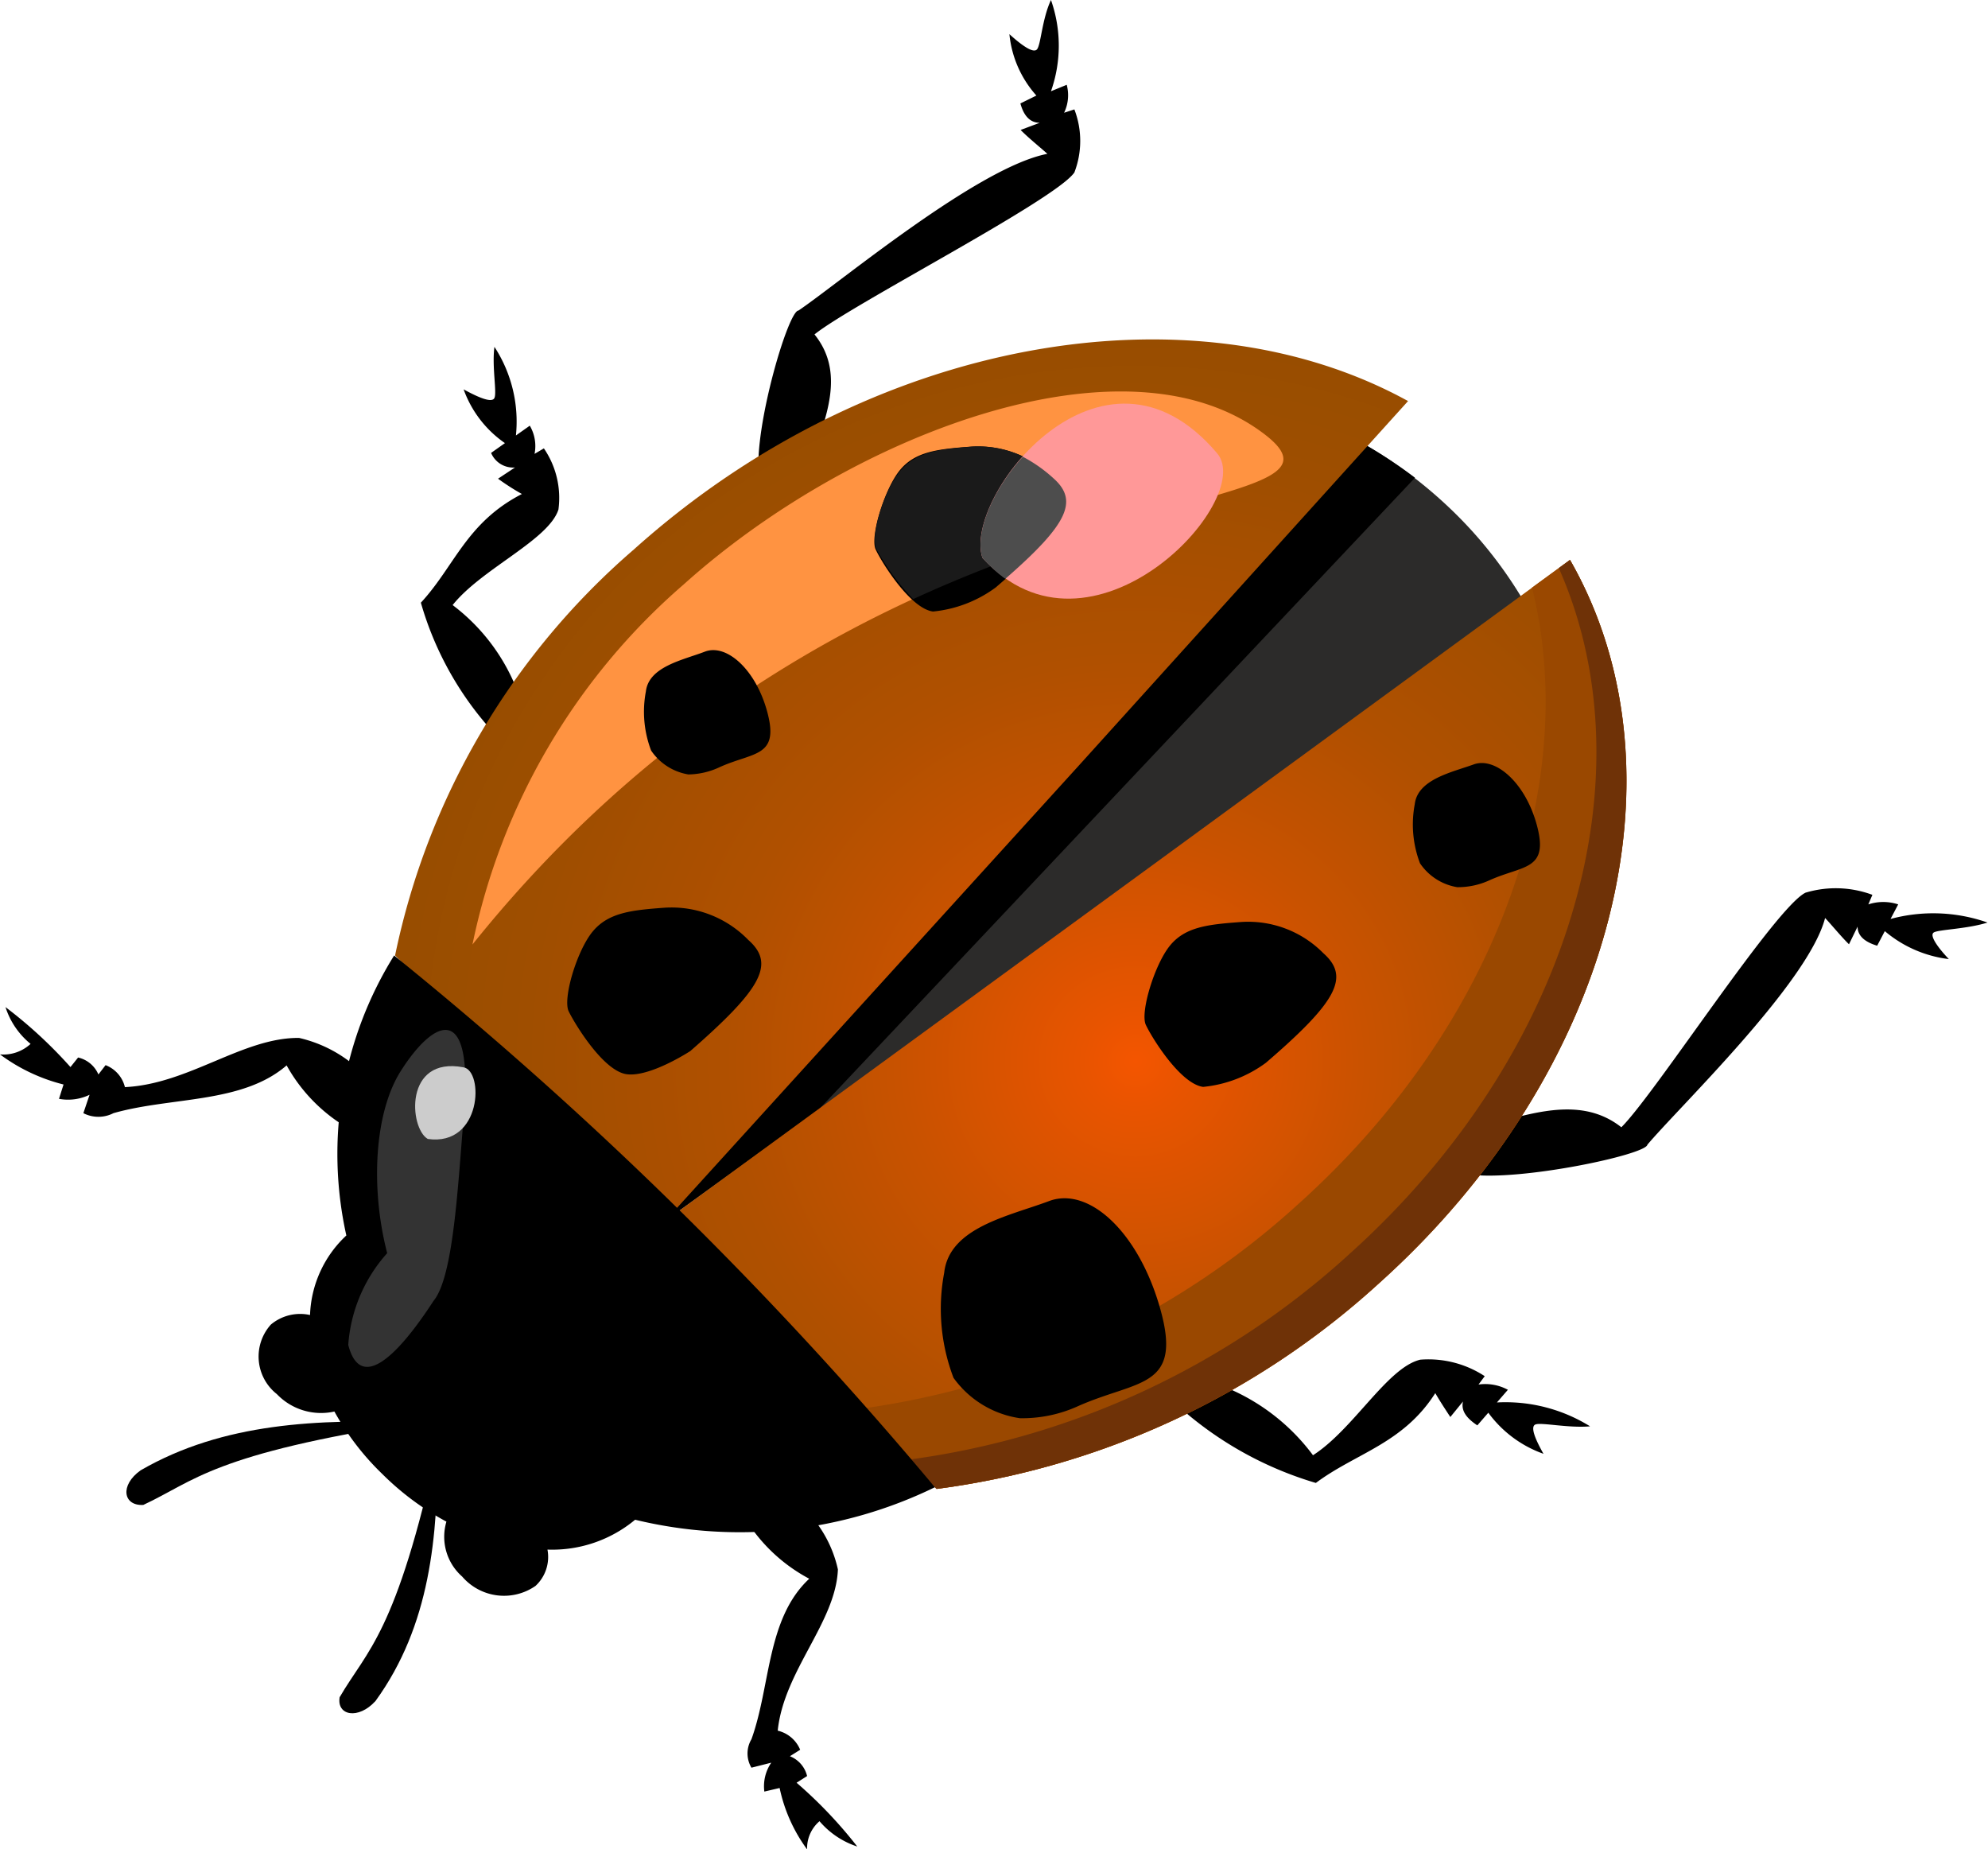 <svg id="Layer_1" data-name="Layer 1" xmlns="http://www.w3.org/2000/svg" xmlns:xlink="http://www.w3.org/1999/xlink" viewBox="0 0 83.23 77.41"><defs><radialGradient id="radial-gradient" cx="47.76" cy="41.89" r="44.01" gradientTransform="translate(-0.22 3.38) scale(1 0.98)" gradientUnits="userSpaceOnUse"><stop offset="0" stop-color="#f45500"/><stop offset="0.05" stop-color="#e85400"/><stop offset="0.22" stop-color="#c95200"/><stop offset="0.39" stop-color="#b05000"/><stop offset="0.58" stop-color="#9f4e00"/><stop offset="0.77" stop-color="#944d00"/><stop offset="1" stop-color="#914d00"/></radialGradient></defs><title>BigBug</title><path d="M57,18.53a18.91,18.91,0,0,1,3.91,2.95,18,18,0,0,1,2.88,3.68L47.92,36.63,27.83,51.13,44.14,32.91Z" fill="#2c2b2a" fill-rule="evenodd"/><path d="M57,18.53A19.22,19.22,0,0,1,59.24,20l-25,26.49-6.44,4.64L44.14,32.91Z" fill-rule="evenodd"/><path d="M31.21,63.59a7,7,0,0,0,2.67,2.5c-1.79,1.67-1.61,4.48-2.42,6.72a1.16,1.16,0,0,0,0,1.19l.83-.21A1.75,1.75,0,0,0,32,75l.64-.15a6.65,6.65,0,0,0,1.15,2.57,1.49,1.49,0,0,1,.52-1.18,3.5,3.5,0,0,0,1.58,1.06,18.8,18.8,0,0,0-2.54-2.67l.44-.28a1.19,1.19,0,0,0-.72-.83l.43-.27a1.35,1.35,0,0,0-.94-.8c.26-2.51,2.43-4.53,2.52-6.75a5.09,5.09,0,0,0-1.72-2.82Z" fill-rule="evenodd"/><path d="M14.56,47.22A6.92,6.92,0,0,1,12,44.6c-1.86,1.61-4.83,1.31-7.25,2a1.38,1.38,0,0,1-1.26,0l.26-.77a2.07,2.07,0,0,1-1.28.17l.19-.6A7.51,7.51,0,0,1,0,44.14a1.68,1.68,0,0,0,1.28-.44A3.27,3.27,0,0,1,.23,42.16a19,19,0,0,1,2.72,2.51l.32-.4a1.22,1.22,0,0,1,.85.71l.3-.39a1.32,1.32,0,0,1,.81.92c2.68-.13,4.93-2.08,7.29-2.06a5.53,5.53,0,0,1,2.92,1.74Z" fill-rule="evenodd"/><path d="M49.38,58.91a15,15,0,0,0,5.71,3.17c1.67-1.25,3.65-1.64,5-3.76.16.28.38.62.63,1l.53-.65c-.09.39.15.7.6,1l.46-.53a4.88,4.88,0,0,0,2.31,1.72c-.29-.51-.59-1.14-.33-1.23s1.38.16,2.28.08a6.71,6.71,0,0,0-3.9-1l.46-.53a2,2,0,0,0-1.23-.22l.26-.35a4.3,4.3,0,0,0-2.7-.69c-1.38.33-2.79,2.91-4.49,4A8.66,8.66,0,0,0,51.12,58Z" fill-rule="evenodd"/><path d="M20.73,30.74a13.6,13.6,0,0,1-3.11-5.51c1.41-1.52,1.9-3.35,4.23-4.55-.29-.16-.64-.38-1-.64l.71-.47a1,1,0,0,1-1-.61l.58-.41a4.64,4.64,0,0,1-1.73-2.25c.53.29,1.18.6,1.29.36s-.11-1.31,0-2.14a5.73,5.73,0,0,1,.9,3.71l.58-.41A1.68,1.68,0,0,1,22.38,19l.39-.23a3.67,3.67,0,0,1,.61,2.56c-.41,1.28-3.22,2.48-4.43,4a8.19,8.19,0,0,1,2.78,3.78Z" fill-rule="evenodd"/><path d="M61.54,49.17c2.13.28,7.37-.83,7.43-1.25,1.33-1.58,6.74-6.78,7.44-9.49.23.24.69.8,1,1.1l.36-.74c0,.4.32.65.82.8l.32-.61a5.09,5.09,0,0,0,2.68,1.17c-.41-.43-.85-1-.62-1.12s1.39-.14,2.24-.41a6.86,6.86,0,0,0-4.06-.15l.32-.61a2,2,0,0,0-1.25,0l.17-.4a4.4,4.4,0,0,0-2.8-.09c-1.27.62-6.3,8.42-7.71,9.82-1.27-1-2.77-.83-4.34-.43Z" fill-rule="evenodd"/><path d="M31.77,19.89C31.56,17.88,33,13,33.43,13c1.74-1.18,7.51-6,10.42-6.56-.24-.22-.81-.68-1.12-1l.8-.3c-.43,0-.68-.33-.81-.81L43.39,4a4.5,4.5,0,0,1-1.13-2.57c.44.4,1,.84,1.16.63S43.63.79,44,0a5.74,5.74,0,0,1,0,3.82l.66-.27a1.69,1.69,0,0,1-.11,1.17l.43-.14a3.68,3.68,0,0,1,0,2.64C44.18,8.38,35.66,12.74,34.1,14c1,1.24.75,2.64.27,4.09Z" fill-rule="evenodd"/><path d="M16.54,40a30.62,30.62,0,0,1,10-17c9.89-8.88,23.36-11.19,32.41-6.21L45.21,32,27.83,51.13,16.54,40ZM65.73,23.44,49,35.67,27.83,51.13l11.39,11.2a34,34,0,0,0,18.52-8.61C67.67,44.8,70.72,32.17,65.73,23.44Z" fill-rule="evenodd" fill="url(#radial-gradient)"/><path d="M19.78,39.54a27.16,27.16,0,0,1,8.85-15.08c7-6.29,18.52-10.7,24.3-6.29C58.2,22.18,36.35,18.87,19.78,39.54Z" fill="#ff9341" fill-rule="evenodd"/><path d="M65.73,23.44c5,8.72,1.95,21.35-8,30.28a34,34,0,0,1-18.52,8.61L35.84,59A34,34,0,0,0,54.36,50.4c8.34-7.49,11.82-17.59,9.78-25.8Z" fill="#9a4800" fill-rule="evenodd"/><path d="M65.73,23.44c5,8.72,1.95,21.35-8,30.28a34,34,0,0,1-18.52,8.61L38,61.11A34,34,0,0,0,56.49,52.5c9.36-8.41,12.6-20.1,8.77-28.72Z" fill="#6f3207" fill-rule="evenodd"/><path d="M45.1,58.88c2.49-1.12,4.39-.73,3.5-4s-3-5.23-4.68-4.6-4.18,1.1-4.39,3a8.11,8.11,0,0,0,.39,4.4,4.16,4.16,0,0,0,2.78,1.69A5.64,5.64,0,0,0,45.1,58.88Z" fill-rule="evenodd"/><path d="M53,44.49c3-2.58,3.52-3.6,2.4-4.59a4.42,4.42,0,0,0-3.48-1.3c-1.34.1-2.31.2-2.95,1s-1.24,2.78-1,3.3,1.44,2.47,2.4,2.6A5.28,5.28,0,0,0,53,44.49Z" fill-rule="evenodd"/><path d="M62.36,36.85c1.4-.63,2.47-.41,2-2.24S62.61,31.67,61.7,32s-2.35.62-2.47,1.67a4.56,4.56,0,0,0,.22,2.47,2.34,2.34,0,0,0,1.56,1A3.17,3.17,0,0,0,62.36,36.85Z" fill-rule="evenodd"/><path d="M15.72,71.21c2.29-3.16,2.62-6.89,2.6-10.71-1.73,7.91-2.95,8.57-4.1,10.55C14.09,71.82,15,72,15.72,71.21Z" fill-rule="evenodd"/><path d="M5.89,61.55c3.46-2,7.44-2.15,11.5-2C8.9,60.86,8.15,62,6,63,5.16,63.05,5,62.18,5.89,61.55Z" fill-rule="evenodd"/><path d="M14.5,51.72a15.72,15.72,0,0,1,2-11.72A163.43,163.43,0,0,1,39.14,62.26a18.64,18.64,0,0,1-12.55,1.36,5.43,5.43,0,0,1-3.67,1.25,1.65,1.65,0,0,1-.5,1.52A2.31,2.31,0,0,1,19.35,66a2.22,2.22,0,0,1-.66-2.3,11.59,11.59,0,0,1-2.69-2,11,11,0,0,1-2-2.61,2.56,2.56,0,0,1-2.41-.73,2,2,0,0,1-.25-2.91,1.91,1.91,0,0,1,1.64-.4A4.77,4.77,0,0,1,14.5,51.72Z" fill-rule="evenodd"/><path d="M16.21,52.46c-.71-2.74-.53-5.88.56-7.61,1.34-2.12,3-3,2.67,1.53-.27,3.28-.45,7.06-1.29,8.08-1.66,2.55-3.09,3.71-3.57,1.84A6.43,6.43,0,0,1,16.21,52.46Z" fill="#333" fill-rule="evenodd"/><path d="M17.91,47.68c-.78-.45-1-3.47,1.49-3C20.26,44.81,20.19,48,17.91,47.68Z" fill="#ccc" fill-rule="evenodd"/><path d="M28.9,44c3-2.62,3.56-3.65,2.43-4.65A4.48,4.48,0,0,0,27.81,38c-1.36.1-2.34.2-3,1s-1.26,2.81-1,3.34,1.45,2.5,2.43,2.63S28.9,44,28.9,44Z" fill-rule="evenodd"/><path d="M30.14,32.11c1.4-.63,2.47-.41,2-2.24s-1.72-2.94-2.63-2.59-2.35.62-2.47,1.67a4.56,4.56,0,0,0,.22,2.47,2.34,2.34,0,0,0,1.56,1A3.17,3.17,0,0,0,30.14,32.11Z" fill-rule="evenodd"/><path d="M41.69,24.59c3-2.58,3.52-3.6,2.4-4.59a4.42,4.42,0,0,0-3.48-1.3c-1.34.1-2.31.2-2.95,1s-1.24,2.78-1,3.3,1.44,2.47,2.4,2.6A5.28,5.28,0,0,0,41.69,24.59Z" fill-rule="evenodd"/><path d="M43.42,23c-1.62.56-3.36,1.24-5.19,2.08A9.58,9.58,0,0,1,36.7,23c-.29-.52.32-2.51,1-3.3s1.61-.89,2.95-1A4.42,4.42,0,0,1,44.09,20C44.94,20.75,44.84,21.52,43.42,23Z" fill="#1a1a1a" fill-rule="evenodd"/><path d="M41.13,23.35c-.84-2.51,5-10.08,9.83-4.37C52.61,20.94,45.66,28.37,41.13,23.35Z" fill="#ff9898" fill-rule="evenodd"/><path d="M41.13,23.35c-.33-1,.39-2.79,1.69-4.23a6.07,6.07,0,0,1,1.27.89c1.07.94.65,1.91-2,4.22A5.81,5.81,0,0,1,41.13,23.35Z" fill="#4d4d4d" fill-rule="evenodd"/></svg>